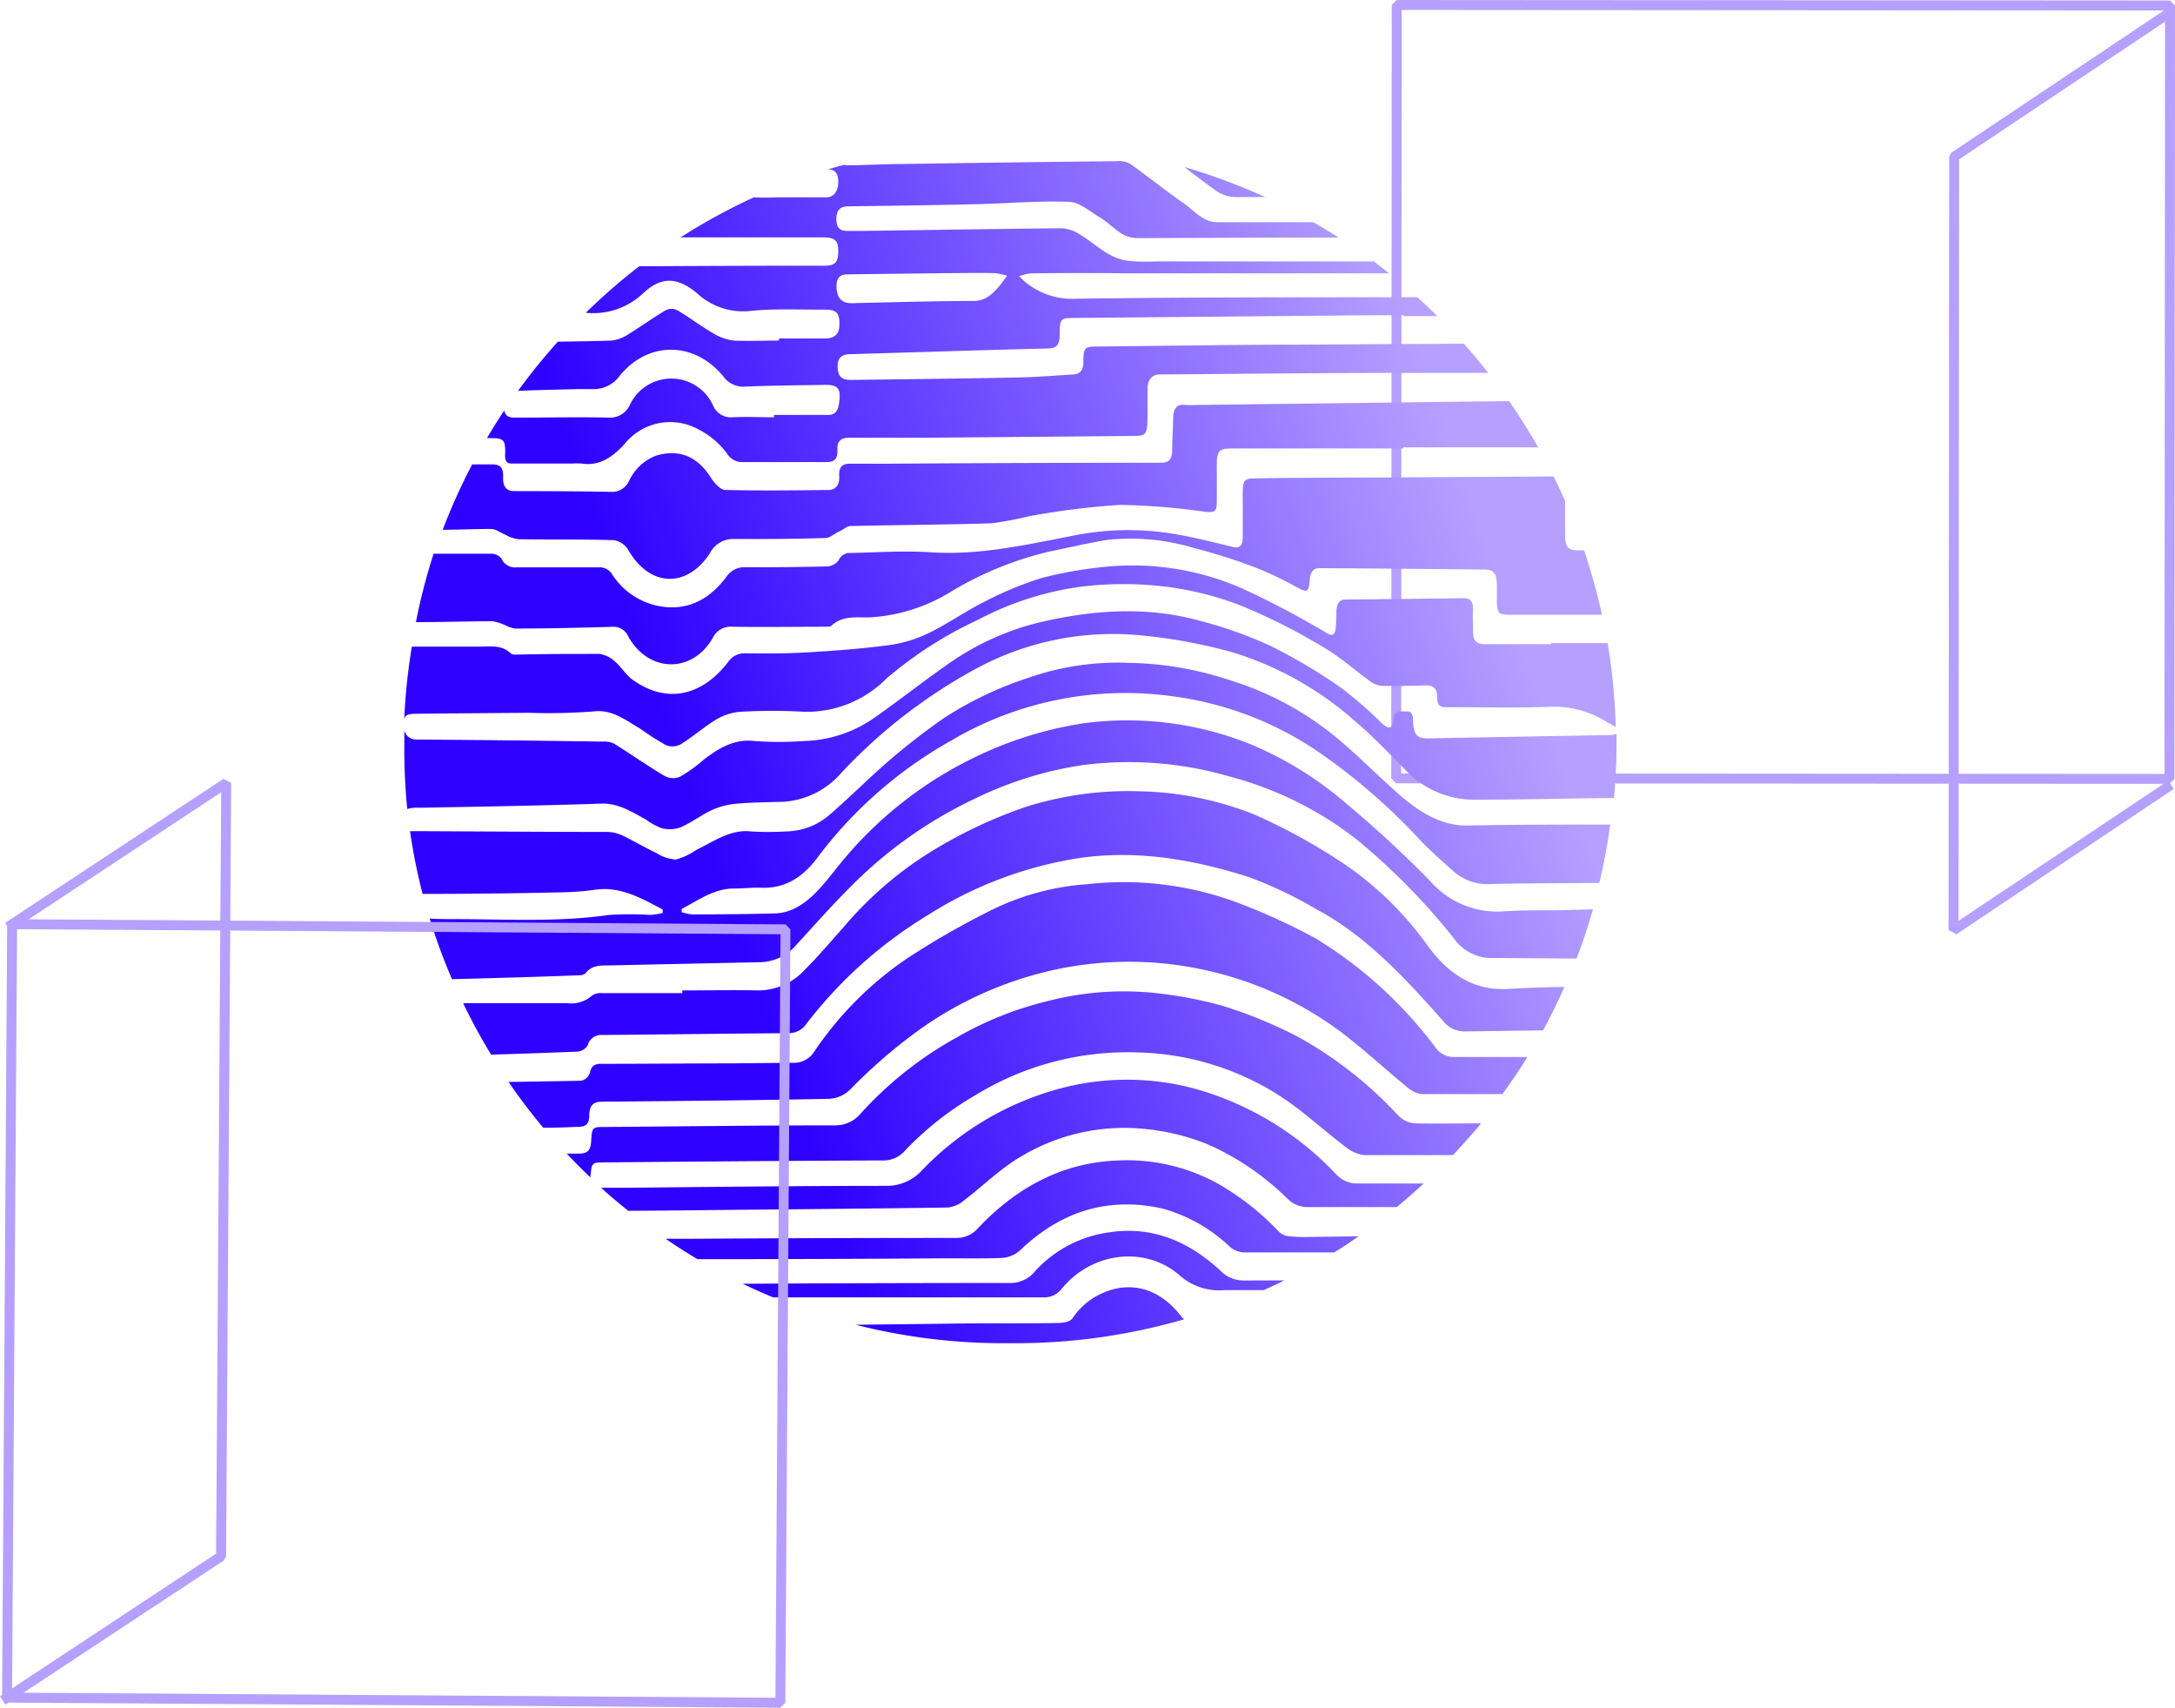 <svg xmlns="http://www.w3.org/2000/svg" xmlns:xlink="http://www.w3.org/1999/xlink" viewBox="0 0 251.01 197.06">
  <defs>
    <style>
      .yours-1 {
        fill: url(#linear-gradient);
      }

      .yours-2 {
        fill: url(#linear-gradient-2);
      }

      .yours-3 {
        fill: url(#linear-gradient-3);
      }

      .yours-4 {
        fill: url(#linear-gradient-4);
      }

      .yours-5 {
        fill: url(#linear-gradient-5);
      }

      .yours-6 {
        fill: url(#linear-gradient-6);
      }

      .yours-7 {
        fill: url(#linear-gradient-7);
      }

      .yours-8 {
        fill: url(#linear-gradient-8);
      }

      .yours-9 {
        fill: url(#linear-gradient-9);
      }

      .yours-10 {
        fill: url(#linear-gradient-10);
      }

      .yours-11 {
        fill: url(#linear-gradient-11);
      }

      .yours-12 {
        fill: url(#linear-gradient-12);
      }

      .yours-13 {
        fill: url(#linear-gradient-13);
      }

      .yours-14 {
        fill: url(#linear-gradient-14);
      }
    </style>
    <linearGradient id="linear-gradient" x1="-4317.26" y1="-2527.11" x2="-4316.26" y2="-2527.11"
      gradientTransform="matrix(184.73, -63.62, -63.62, -184.73, 636819.55, -741432.68)" gradientUnits="userSpaceOnUse">
      <stop offset="0" stop-color="#2d00ff" />
      <stop offset="0.5" stop-color="#b5a0ff" />
      <stop offset="1" stop-color="#b5a0ff" />
    </linearGradient>
    <linearGradient id="linear-gradient-2" x1="-4317.26" y1="-2527.11" x2="-4316.26" y2="-2527.11"
      gradientTransform="matrix(184.73, -63.62, -63.62, -184.73, 636852.87, -741335.95)"
      xlink:href="#linear-gradient" />
    <linearGradient id="linear-gradient-3" x1="-4317.26" y1="-2527.11" x2="-4316.26" y2="-2527.11"
      gradientTransform="matrix(184.73, -63.62, -63.62, -184.73, 636851.18, -741340.83)"
      xlink:href="#linear-gradient" />
    <linearGradient id="linear-gradient-4" x1="-4317.26" y1="-2527.11" x2="-4316.26" y2="-2527.11"
      gradientTransform="matrix(184.73, -63.62, -63.62, -184.73, 636837.58, -741380.33)"
      xlink:href="#linear-gradient" />
    <linearGradient id="linear-gradient-5" x1="-4317.26" y1="-2527.11" x2="-4316.26" y2="-2527.11"
      gradientTransform="matrix(184.73, -63.62, -63.62, -184.73, 636857.54, -741322.38)"
      xlink:href="#linear-gradient" />
    <linearGradient id="linear-gradient-6" x1="-4317.26" y1="-2527.11" x2="-4316.26" y2="-2527.11"
      gradientTransform="matrix(184.73, -63.62, -63.62, -184.73, 636834.89, -741388.16)"
      xlink:href="#linear-gradient" />
    <linearGradient id="linear-gradient-7" x1="-4317.26" y1="-2527.11" x2="-4316.26" y2="-2527.11"
      gradientTransform="matrix(184.73, -63.62, -63.62, -184.73, 636856.08, -741326.61)"
      xlink:href="#linear-gradient" />
    <linearGradient id="linear-gradient-8" x1="-4317.26" y1="-2527.11" x2="-4316.26" y2="-2527.11"
      gradientTransform="matrix(184.73, -63.62, -63.62, -184.73, 636831.32, -741398.51)"
      xlink:href="#linear-gradient" />
    <linearGradient id="linear-gradient-9" x1="-4317.26" y1="-2527.11" x2="-4316.26" y2="-2527.11"
      gradientTransform="matrix(184.73, -63.62, -63.62, -184.73, 636848.94, -741347.35)"
      xlink:href="#linear-gradient" />
    <linearGradient id="linear-gradient-10" x1="-4317.26" y1="-2527.11" x2="-4316.26" y2="-2527.11"
      gradientTransform="matrix(184.73, -63.62, -63.62, -184.73, 636854.56, -741331.02)"
      xlink:href="#linear-gradient" />
    <linearGradient id="linear-gradient-11" x1="-4317.26" y1="-2527.11" x2="-4316.26" y2="-2527.11"
      gradientTransform="matrix(184.73, -63.62, -63.62, -184.73, 636842.03, -741367.42)"
      xlink:href="#linear-gradient" />
    <linearGradient id="linear-gradient-12" x1="-4317.26" y1="-2527.11" x2="-4316.26" y2="-2527.11"
      gradientTransform="matrix(184.73, -63.62, -63.62, -184.73, 636826.59, -741412.25)"
      xlink:href="#linear-gradient" />
    <linearGradient id="linear-gradient-13" x1="-4317.26" y1="-2527.11" x2="-4316.26" y2="-2527.11"
      gradientTransform="matrix(184.73, -63.62, -63.62, -184.73, 636846.44, -741354.61)"
      xlink:href="#linear-gradient" />
    <linearGradient id="linear-gradient-14" x1="-4317.26" y1="-2527.11" x2="-4316.26" y2="-2527.11"
      gradientTransform="matrix(184.73, -63.62, -63.62, -184.73, 636821.9, -741425.88)" xlink:href="#linear-gradient" />
  </defs>
  <g id="Layer_2" data-name="Layer 2">
    <g id="Layer_1-2" data-name="Layer 1">
      <polygon fill="#b5a0ff"
        points="250.44 0.64 250.44 0.06 161.19 0 160.62 0.57 160.56 89.82 161.13 90.39 250.37 90.45 250.95 89.88 251.01 0.64 250.44 0.06 250.44 0.64 249.86 0.64 249.8 89.31 161.7 89.25 161.76 1.15 250.44 1.21 250.44 0.64 249.86 0.64 250.44 0.64" />
      <polygon fill="#b5a0ff"
        points="249.83 1.15 225.2 17.61 224.95 18.09 224.88 107.33 225.78 107.81 250.88 91.03 250.24 90.08 226.03 106.26 226.09 18.39 250.94 1.78 250.3 0.83 249.83 1.15" />
      <path class="yours-1"
        d="M142.58,22.74l3.42,0a70.39,70.39,0,0,0-9.3-3.46c1.22.95,2.45,1.88,3.7,2.77A4,4,0,0,0,142.58,22.74Z" />
      <path class="yours-2"
        d="M80.54,139.65c9.62-.1,19.23-.17,28.85-.31a3.42,3.42,0,0,0,1.81-.78c2.21-1.67,4.27-3.73,6.59-5.08a23.16,23.16,0,0,1,14.5-3.19,26.06,26.06,0,0,1,7.14,1.78,30.89,30.89,0,0,1,9.21,6.31,3.25,3.25,0,0,0,2.07.91c3.49,0,7,0,10.47,0,1.07-.87,2.11-1.79,3.12-2.72l-7.77,0a3.3,3.3,0,0,1-2.27-1,35.45,35.45,0,0,0-13.73-9.09,29.91,29.91,0,0,0-18.23-.86,34.37,34.37,0,0,0-15.87,9.4,5.48,5.48,0,0,1-4.18,1.82c-10,0-20.1.13-30.15.22-.91,0-1.82,0-2.73,0,1,.92,2.07,1.8,3.13,2.66Q76.52,139.7,80.54,139.65Z" />
      <path class="yours-3"
        d="M69.74,134.13c10.72-.09,21.44-.19,32.16-.22a3.29,3.29,0,0,0,2.55-1.14,36,36,0,0,1,8-6.32,33.61,33.61,0,0,1,19-5,31.71,31.71,0,0,1,16,4.85c2.74,1.73,5.23,4.08,7.87,6.07a4,4,0,0,0,2.17.92c3.4,0,6.8,0,10.19,0,1.12-1.19,2.21-2.4,3.25-3.66-2.51,0-5,.05-7.51,0a3,3,0,0,1-2-.85,46.2,46.2,0,0,0-11.68-9.17,52.55,52.55,0,0,0-8.81-3.59,47.68,47.68,0,0,0-8.1-1.48,35,35,0,0,0-12,1,39.68,39.68,0,0,0-10.43,4.18,43,43,0,0,0-11.06,8.76,3.81,3.81,0,0,1-3,1.38c-8.85,0-17.7.12-26.55.19-1.44,0-1.47,0-1.57,1.72-.08,1.3-.77,1.35-1.55,1.35H65.4c.89.94,1.8,1.86,2.74,2.75v-.08C68.28,134.14,68.32,134.14,69.74,134.13Z" />
      <path class="yours-4"
        d="M164.75,85.21c-1.19,0-1.62-.45-1.67-1.94,0-.72-.13-1.24-.82-1.18s-1.31-.27-1.43,1c-.09,1-.57,1.09-1.33.4a46.49,46.49,0,0,0-4.73-4.12,62.47,62.47,0,0,0-8.17-4.85,48.42,48.42,0,0,0-8.14-2.89c-6.23-1.72-12.49-1.24-18.7.24a30.87,30.87,0,0,0-10,4.52c-2.91,2-5.7,4.21-8.59,6.25a14.86,14.86,0,0,1-8.39,2.87,40.3,40.3,0,0,1-5.71,0c-2.22-.27-4,.73-5.8,2.11a18.08,18.08,0,0,1-2.77,2,2,2,0,0,1-1.76-.06c-2-1.17-3.9-2.52-5.86-3.74a2.64,2.64,0,0,0-1.37-.24Q58.72,85.41,48,85.34a1.44,1.44,0,0,1-1.34-1c0,.49,0,1,0,1.46A70.3,70.3,0,0,0,47,93.35a4.22,4.22,0,0,1,1.41-.14c7-.13,14-.24,21-.48,1.92-.06,3.49.94,5.12,1.83a7.74,7.74,0,0,0,1.81,1,3.62,3.62,0,0,0,2.21-.1c1.25-.53,2.4-1.43,3.64-2A8.76,8.76,0,0,1,85,92.74c1.8-.16,3.6-.16,5.4-.22a9.61,9.61,0,0,0,6.64-3.28,61.24,61.24,0,0,1,16-12.29,33.19,33.19,0,0,1,18.22-3.67,60.45,60.45,0,0,1,11,2,38.09,38.09,0,0,1,14.12,7.94c2,1.68,3.8,3.59,5.66,5.46a10.91,10.91,0,0,0,7.82,3.6c5.47,0,10.93-.14,16.4-.2.19-2.07.3-4.16.3-6.28,0-.38,0-.75,0-1.13a2,2,0,0,1-.61.15Q175.33,85,164.75,85.21Z" />
      <path class="yours-5"
        d="M117.29,155a69.52,69.52,0,0,0,19.36-2.76,3.11,3.11,0,0,1-.42-.45c-2.33-3-5.6-4.05-8.91-2.61a8.07,8.07,0,0,0-3.53,2.92c-.33.49-1.21.56-1.83.57-4.34.07-8.68,0-13,.08l-10.21.12A69.28,69.28,0,0,0,115.82,155Z" />
      <path class="yours-6"
        d="M47.7,82.37c4.44-.06,8.88-.08,13.32-.12a67.09,67.09,0,0,0,7.51-.16c2.09-.25,3.67,1,5.36,2a32.7,32.7,0,0,0,2.92,1.87,2,2,0,0,0,1.76-.08c1.4-.86,2.68-2,4.08-2.85a6.44,6.44,0,0,1,2.84-.9c2.4-.13,4.81-.14,7.21,0a12.92,12.92,0,0,0,9.59-3.82,46.17,46.17,0,0,1,10.62-6.81,35.55,35.55,0,0,1,12-3.82,40.62,40.62,0,0,1,9.48,0,37.08,37.08,0,0,1,9,2.27,71.14,71.14,0,0,1,9.41,4.78c1.89,1.1,3.6,2.66,5.42,3.95a2.55,2.55,0,0,0,1.39.47c1.63,0,3.26,0,4.89-.06.82,0,1.37.23,1.37,1.42s.64,1.09,1.28,1.09c4.11,0,8.22.12,12.32-.06a11.65,11.65,0,0,1,6,1.79c.34.18.67.38,1,.57a70.21,70.21,0,0,0-.94-9.69H179v.12c-2.53,0-5.07,0-7.61,0-1,0-1.44-.39-1.39-1.64,0-.78-.06-1.57,0-2.35,0-1-.36-1.32-1.09-1.31q-6.81.09-13.62.15c-.71,0-1,.43-1.06,1.29a18.34,18.34,0,0,1-.09,2.1c-.09.63-.35.86-.93.54a101,101,0,0,0-10-5.27,31.49,31.49,0,0,0-15.78-2.42,46.67,46.67,0,0,0-7.22,1.28,40.37,40.37,0,0,0-6.63,2.75c-2.22,1.11-4.31,2.61-6.54,3.67a15.13,15.13,0,0,1-4.64,1.35c-3.13.41-6.29.64-9.44.82-2.33.14-4.67.12-7,.1a2.26,2.26,0,0,0-1.93,1c-3.12,4.05-7.22,4.82-11.09,2-.7-.51-1.22-1.41-1.91-2a3.38,3.38,0,0,0-1.84-.93c-3.2,0-6.41,0-9.61.08-.2,0-.45,0-.58-.1-1.11-1.08-2.41-.81-3.66-.82-2.54,0-5.08,0-7.62,0h-.19A69.81,69.81,0,0,0,46.65,83l.09-.25C46.88,82.47,47.37,82.38,47.7,82.37Z" />
      <path class="yours-7"
        d="M143.57,147.76a3.66,3.66,0,0,1-2.68-1.09c-3.78-3.52-8-5.18-12.77-4.48a14.11,14.11,0,0,0-8.7,4.54,3.63,3.63,0,0,1-2.8,1.32q-15.47,0-30.91.09c1.15.55,2.33,1.08,3.52,1.57h3.59c9.25,0,18.5,0,27.75,0a2.54,2.54,0,0,0,1.85-.86c3.5-4.43,9.81-5.14,13.75-1.65a6.92,6.92,0,0,0,5.22,1.67h4.45c.8-.36,1.59-.73,2.38-1.12Z" />
      <path class="yours-8"
        d="M58.44,72.21a3.67,3.67,0,0,0,1,.32c3.74,0,7.48-.09,11.22-.2a1.85,1.85,0,0,1,1.85,1.12c2.33,4.18,7.33,4.3,9.73.2a2.29,2.29,0,0,1,2.28-1.33c3.6.06,7.21,0,10.82,0,.19,0,.45,0,.58-.09,1.41-1.32,3.09-.91,4.64-1a20,20,0,0,0,9-2.84A39.54,39.54,0,0,1,121,63.67c2.26-.46,4.52-1,6.8-1.37a25.31,25.31,0,0,1,10,.94,67.33,67.33,0,0,1,7.07,2.24,39.59,39.59,0,0,1,4.84,2.31c1.17.62,1.33.58,1.46-1,.08-.87.48-1.24,1.14-1.23q9.51.06,19,.16c1.11,0,1.42.47,1.44,1.81,0,.49,0,1,0,1.48,0,1.8.12,1.93,1.62,1.93l10.5,0a67.86,67.86,0,0,0-2.06-7.43h-.58c-1.32,0-1.59-.31-1.61-1.93,0-1.25,0-2.5,0-3.76-.42-1-.87-1.9-1.33-2.84l-21.92.13q-6.16,0-12.32.09c-1.53,0-1.64.17-1.63,2.07l0,4.71c0,.95-.32,1.33-1.13,1.14-2.13-.52-4.25-1.06-6.4-1.44a32,32,0,0,0-11.66.06c-5.53,1.06-11,2.35-16.7,2-3.09-.21-6.2,0-9.31.07a1.42,1.42,0,0,0-1.43.83,1.75,1.75,0,0,1-1.35.72q-4.71.12-9.42.09a2.5,2.5,0,0,0-2.2,1.13c-2.19,2.91-4.9,4-8.06,3.3a8.31,8.31,0,0,1-5.11-3.59,1.66,1.66,0,0,0-1.55-.82c-3.18,0-6.35,0-9.52,0a1.69,1.69,0,0,1-1.7-1,1.48,1.48,0,0,0-1.2-.57c-2.21,0-4.43,0-6.64,0A68.37,68.37,0,0,0,48,71.79c2.95,0,5.9-.1,8.85-.1A5.64,5.64,0,0,1,58.44,72.21Z" />
      <path class="yours-9"
        d="M68,128.79c0-1.34.55-1.66,1.51-1.66,8.72-.08,17.43-.16,26.15-.33a3.73,3.73,0,0,0,2.44-1.06,60.75,60.75,0,0,1,8.53-7.29,42.64,42.64,0,0,1,12.87-6,40.51,40.51,0,0,1,17.92-.84,41,41,0,0,1,17.25,7.41c2.65,2,5.12,4.3,7.7,6.41a3.11,3.11,0,0,0,1.7.82c3.11,0,6.22,0,9.32,0,1-1.39,2-2.82,2.88-4.28h-8.42a2.53,2.53,0,0,1-2.2-1.12,49.35,49.35,0,0,0-13.86-12.59,72.63,72.63,0,0,0-8.22-3.81,37.7,37.7,0,0,0-18.09-2.42,29.54,29.54,0,0,0-11.56,3.24,93.21,93.21,0,0,0-9.3,5.37A39.83,39.83,0,0,0,93.94,121.4a2.78,2.78,0,0,1-2.51,1.24l-7.21.07c-4.94,0-9.89.05-14.83.05-.66,0-1.13.13-1.33,1.09a1.36,1.36,0,0,1-1,.86c-2.79.06-5.58.1-8.37.14,1.25,1.83,2.59,3.59,4,5.28h.51c1.24,0,2.47-.06,3.7-.11C67.5,130,68,129.74,68,128.79Z" />
      <path class="yours-10"
        d="M115.6,145.16a3.5,3.5,0,0,0,2.18-.93c4.9-4.68,10.43-6.11,16.42-4.76a18.36,18.36,0,0,1,7.75,4.42,2.7,2.7,0,0,0,1.66.63l10.37,0c1-.6,1.89-1.22,2.81-1.86l-5.81.08a16,16,0,0,1-2.5-.12,1.94,1.94,0,0,1-1-.61,30.42,30.42,0,0,0-6.9-5.41,21.75,21.75,0,0,0-11.7-2.68c-6.09.25-11.41,2.94-16,7.79a3.22,3.22,0,0,1-2.44,1.14q-15.54,0-31.06.1l-2.56,0c1.19.82,2.42,1.6,3.67,2.35q13.74,0,27.47-.09C110.46,145.18,113,145.26,115.6,145.16Z" />
      <path class="yours-11"
        d="M161,91.26c-2.56-2.3-5-4.78-7.68-6.88a36.13,36.13,0,0,0-11.38-5.89,39.05,39.05,0,0,0-11.67-2,31.35,31.35,0,0,0-11.58,1.72,41.66,41.66,0,0,0-9.77,4.66c-2.2,1.54-4.35,3.2-6.43,5-2.3,2-4.46,4.17-6.75,6.15a7.77,7.77,0,0,1-5,1.92,33,33,0,0,1-4.1,0c-2.34-.26-4.25,1.15-6.28,2.14A8.09,8.09,0,0,1,78,99.19a4.86,4.86,0,0,1-2.26-.76c-1.3-.63-2.57-1.37-3.87-2A4.23,4.23,0,0,0,70.08,96c-7.37,0-14.75-.06-22.13-.09-.21,0-.42,0-.63,0a67.2,67.2,0,0,0,1.45,7.24q8.19,0,16.39-.19a32.42,32.42,0,0,0,3.68-.31c2.78-.36,5.2,1,7.64,2.3l0,.4a9.5,9.5,0,0,1-1.4.23,38.43,38.43,0,0,0-4.8,0c-6,.86-12,.48-18,.48-.9,0-1.8,0-2.69-.07a68.74,68.74,0,0,0,2.57,7c1.83-.05,3.67-.09,5.5-.15q4.45-.12,8.91-.29c.33,0,.76,0,1-.25.82-1,1.83-.88,2.82-.9q8.72-.19,17.43-.37a5.6,5.6,0,0,0,4-1.91c2-2.17,4-4.45,6.11-6.56a50.49,50.49,0,0,1,14.64-10.43,42.67,42.67,0,0,1,12.28-3.83,41.53,41.53,0,0,1,17,1.29,40.84,40.84,0,0,1,14.67,7.24,76.11,76.11,0,0,1,11.25,11.43,5.36,5.36,0,0,0,4.08,2.29c3.36,0,6.73.05,10.09.06.72-1.85,1.35-3.75,1.9-5.67l-4.3.1c-2.1,0-4.21,0-6.31.14a10.28,10.28,0,0,1-8.18-3.51A126.68,126.68,0,0,0,155.69,93a41.24,41.24,0,0,0-11.47-7.16,38.1,38.1,0,0,0-19.07-2.39,43.61,43.61,0,0,0-12.58,3.9A45.55,45.55,0,0,0,97,99.62c-1.63,2-3.16,4.2-5.38,5.25a5.52,5.52,0,0,1-2.12.53c-3.21.09-6.41.11-9.62.12a6,6,0,0,1-1.21-.26l0-.37c2-1.07,3.85-2.4,6.11-2.36,1,0,2-.13,3-.09,2.68.11,4.78-1.06,6.62-3.56a49.61,49.61,0,0,1,15.42-13.45,39.59,39.59,0,0,1,25.75-5.05,38.79,38.79,0,0,1,16.52,6.34,70.24,70.24,0,0,1,11.92,10.35c1.17,1.22,2.44,2.29,3.67,3.42a5.9,5.9,0,0,0,4.34,1.52c4.18-.09,8.37-.1,12.55-.12a67.9,67.9,0,0,0,1.26-6.74c-5.49,0-11,0-16.48.11C166.16,95.3,163.5,93.53,161,91.26Z" />
      <path class="yours-12"
        d="M142.1,51.75h19.84v-.13h15.58q-1.56-2.74-3.36-5.33l-5.64.06-29.65.37c-.77,0-1.54.06-2.31,0s-1.14.52-1.17,1.43c0,1.24-.11,2.48-.11,3.72,0,1.09-.36,1.53-1.26,1.53q-15.78,0-31.56.11c-1.47,0-2.94,0-4.41,0-.84,0-1.26.37-1.2,1.45s-.47,1.57-1.21,1.58c-4,.05-8,.09-11.92,0-.56,0-1.25-.75-1.65-1.38-1.66-2.63-3.8-3.32-6.33-2.59a5.66,5.66,0,0,0-3.13,2.9,2.16,2.16,0,0,1-2.1,1.29c-3.74-.08-7.48-.08-11.22-.09-.86,0-1.27-.59-1.23-1.54.07-1.34-.46-1.55-1.39-1.54-.73,0-1.45,0-2.18,0a71.1,71.1,0,0,0-3.4,7.54c1.87,0,3.74-.1,5.61-.09.54,0,1.08.45,1.63.67a4.21,4.21,0,0,0,1.48.51c3.67.06,7.34,0,11,.11a2.36,2.36,0,0,1,1.71,1.15c2.57,4.43,6.87,4.29,9.41.35a3,3,0,0,1,2.82-1.63c3.51,0,7,0,10.52-.12.52,0,1-.49,1.57-.75s.88-.62,1.32-.63c5.44-.13,10.88-.14,16.32-.32a40.55,40.55,0,0,0,4.32-.82,90.65,90.65,0,0,1,10.45-1.3,78.44,78.44,0,0,1,9.77.79c1.28.13,1.42,0,1.41-1.52,0-1.24,0-2.48,0-3.72C140.41,52.06,140.65,51.75,142.1,51.75Z" />
      <path class="yours-13"
        d="M164.72,109.07a38.1,38.1,0,0,0-10.13-9.73,69,69,0,0,0-9.66-5.28,37.64,37.64,0,0,0-13.48-2.75,39,39,0,0,0-13.06,1.8,54.18,54.18,0,0,0-11.71,5.65,42.69,42.69,0,0,0-9.47,8.4c-1.41,1.57-2.78,3.2-4.25,4.66a7.34,7.34,0,0,1-5.4,2.47c-2.94-.06-5.88,0-8.82,0v.31c-3.1,0-6.21,0-9.31,0a1.66,1.66,0,0,0-1.14.31,3.61,3.61,0,0,1-2.84.85l-12,0q1.47,3.06,3.23,5.94,5-.15,9.93-.35a1.51,1.51,0,0,0,1.22-.74,1.59,1.59,0,0,1,1.69-1.18c7.18-.06,14.36-.16,21.54-.21a2.42,2.42,0,0,0,2-1.07A50.89,50.89,0,0,1,107,105.65,45.53,45.53,0,0,1,124.65,99c6.67-.94,13.13.19,19.51,2.22a48.15,48.15,0,0,1,7.72,3.68c5.67,3,10.25,7.91,14.74,13a3.08,3.08,0,0,0,2.46,1.12l9-.12c.89-1.63,1.7-3.3,2.46-5-2.21,0-4.41.1-6.62.22C170.15,114.3,167.22,112.51,164.72,109.07Z" />
      <path class="yours-14"
        d="M133.84,43.21c8.54-.06,17.09-.16,25.63-.18q6.14,0,12.28,0-1.35-1.74-2.81-3.37l-19,.11c-7.81,0-15.63.15-23.44.22-1.31,0-1.47.16-1.47,1.76,0,1-.41,1.42-1.15,1.46-2.16.13-4.33.31-6.5.35-6.41.13-12.82.2-19.23.28-1.07,0-1.48-.45-1.48-1.59s.67-1.36,1.44-1.38c7.61-.22,15.21-.47,22.82-.66,1,0,1.37-.42,1.37-1.65,0-1.76.1-1.85,1.57-1.87l34.05-.31H162v.1h3.88c-.76-.74-1.52-1.47-2.31-2.18h-1.7c-12.69,0-25.38,0-38.07.18a8.41,8.41,0,0,1-6.19-2.61,6,6,0,0,1,1.41-.33q5.56-.06,11.12,0l30.16,0c-.58-.46-1.16-.93-1.75-1.37H133.3a20.42,20.42,0,0,1-3.5-.12A7.25,7.25,0,0,1,127.42,29c-1-.65-2-1.5-3.06-2.11a4.13,4.13,0,0,0-2-.55c-7.64.08-15.29.2-22.93.31-.53,0-1.07,0-1.6,0-.75,0-1.32-.23-1.31-1.38s.56-1.45,1.36-1.46c5-.07,9.95-.13,14.92-.25,3.51-.08,7-.41,10.51-.27,1.22,0,2.45,1.09,3.63,1.8.89.54,1.67,1.36,2.56,1.9a3.37,3.37,0,0,0,1.73.48c7.21,0,14.42-.06,21.63-.06h1.63c-1-.62-1.94-1.21-2.93-1.77l-11.1,0c-1.61,0-2.68-1.37-3.93-2.24-2.06-1.43-4-3-6.09-4.49a2.75,2.75,0,0,0-1.56-.31q-12.47.13-24.94.33c-2,0-4,.13-6,.15a2.75,2.75,0,0,1-.52-.06c-.62.17-1.26.34-1.88.53.74,0,1.18.34,1.2,1.36s-.42,1.84-1.34,1.86c-1.94,0-3.87,0-5.81,0v0a22.38,22.38,0,0,1-2.59,0,69,69,0,0,0-8.45,4.62H95.2c1.22.07,1.55.42,1.54,1.64s-.35,1.63-1.55,1.63q-9.81,0-19.61.06h-1.8A68.39,68.39,0,0,0,67.6,36.1h.09a8.38,8.38,0,0,0,6.57-2.29c2.15-2,4-1.76,6.15,0a7.81,7.81,0,0,0,6.1,2.08c2.89-.31,5.81-.14,8.71-.16,1.32,0,1.69.4,1.65,1.75,0,1.13-.61,1.6-1.77,1.58-1.73,0-3.46,0-5.2,0v.24c-1.73,0-3.47.08-5.2,0a5.8,5.8,0,0,1-2.36-.82c-1.42-.82-2.75-1.84-4.16-2.67a1.48,1.48,0,0,0-1.37,0c-1.45.85-2.82,1.87-4.25,2.73a4.26,4.26,0,0,1-2,.76c-2.06.07-4.12.1-6.18.13a69.31,69.31,0,0,0-4.59,5.67c2.29-.1,4.58-.14,6.87-.2.61,0,1.21,0,1.81,0a3.7,3.7,0,0,0,3.08-1.58c3.3-4,8.6-3.93,11.91.1A2.84,2.84,0,0,0,86,44.61c3.1-.13,6.2-.15,9.31-.2,1.47,0,1.78.49,1.5,2.26-.13.82-.52,1.21-1.18,1.21h-6.3v.27c-1.6,0-3.21-.08-4.81,0a2.22,2.22,0,0,1-2.24-1.39,5.29,5.29,0,0,0-9.58-.06,2.49,2.49,0,0,1-2.4,1.49c-3.6-.08-7.21,0-10.81,0-.62,0-1.14-.06-1.29-.81-.7,1-1.36,2.1-2,3.18h.55c1.42,0,1.61.24,1.54,2,0,1,.51.93,1,.93,2.27,0,4.54,0,6.81,0a6.68,6.68,0,0,1,1,0c2,.3,3.46-.6,5-2.28a6.74,6.74,0,0,1,8.47-1.68,9.33,9.33,0,0,1,3.4,2.9,2,2,0,0,0,1.77.89c3.21,0,6.41,0,9.62,0,.84,0,1.34-.25,1.28-1.45s.69-1.36,1.43-1.36c3,0,6.08,0,9.12,0l23.34-.2c1.81,0,1.87-.11,1.9-2.31,0-1,0-2.06,0-3.09S132.9,43.21,133.84,43.21ZM96.54,33c0-1.05.52-1.33,1.24-1.34l11.2-.14c2,0,3.93-.05,5.9,0a7.17,7.17,0,0,1,1.34.3c-1.13,1.56-2.11,2.92-3.87,2.91-4.53,0-9.06.15-13.59.24a3.62,3.62,0,0,1-1.09-.05C96.86,34.7,96.54,34,96.54,33Z" />
      <polygon fill="#b5a0ff"
        points="1.11 196.39 25.83 180.07 26.09 179.6 26.68 90.35 25.79 89.87 0.59 106.5 1.22 107.46 25.53 91.42 24.94 179.28 0 195.75 0.63 196.7 1.11 196.39" />
      <polygon fill="#b5a0ff"
        points="90.65 107.24 90.65 106.67 1.41 106.07 0.83 106.64 0.24 195.89 0.81 196.47 90.05 197.06 90.63 196.49 91.22 107.24 90.65 106.67 90.65 107.24 90.08 107.23 89.49 195.91 1.39 195.32 1.97 107.22 90.64 107.81 90.65 107.24 90.08 107.23 90.65 107.24" />
    </g>
  </g>
</svg>